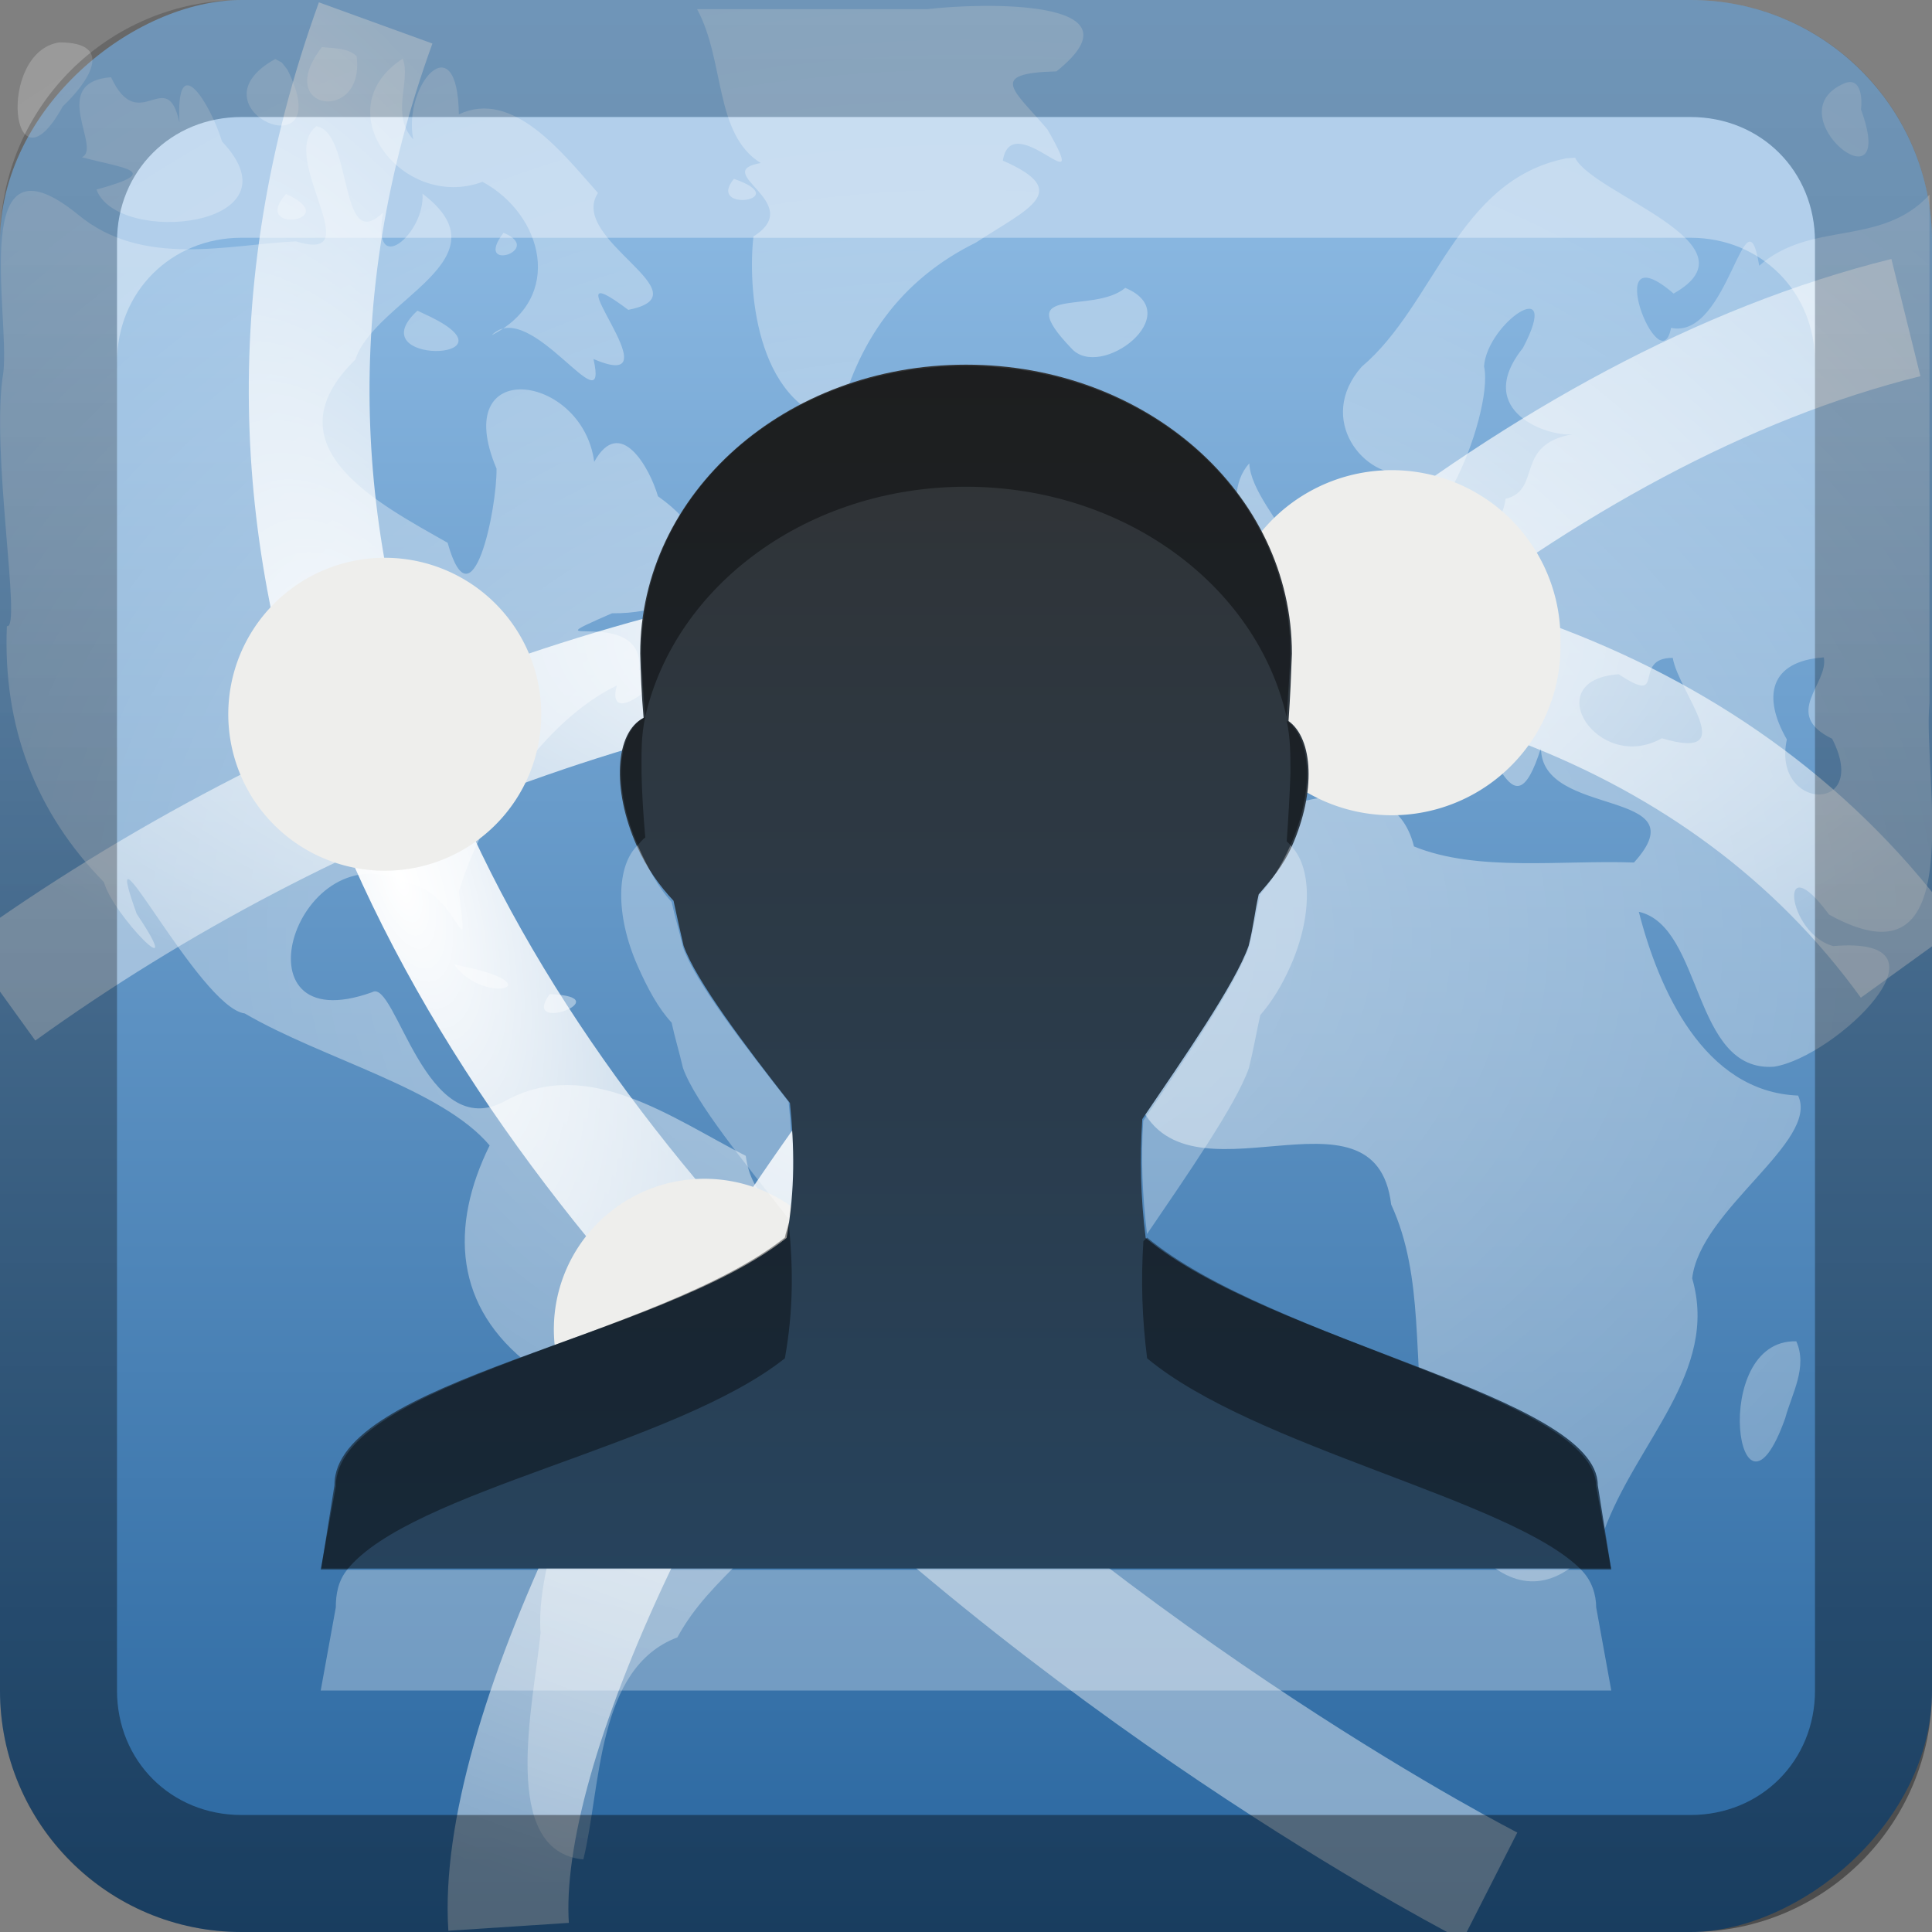 <?xml version="1.0" encoding="UTF-8"?>
<!-- Created with Inkscape (http://www.inkscape.org/) -->
<svg id="svg2" width="16" height="16" version="1.1" xmlns="http://www.w3.org/2000/svg" xmlns:cc="http://creativecommons.org/ns#" xmlns:dc="http://purl.org/dc/elements/1.1/" xmlns:rdf="http://www.w3.org/1999/02/22-rdf-syntax-ns#" xmlns:xlink="http://www.w3.org/1999/xlink">
 <rect width="100%" height="100%" fill="#808080" stroke="none"/>
 <defs id="defs4">
  <linearGradient id="linearGradient3204" x1="1" x2="15" y1="9" y2="9" gradientTransform="translate(-17,-2)" gradientUnits="userSpaceOnUse">
   <stop id="stop3189" stop-color="#29669f" offset="0"/>
   <stop id="stop3191" stop-color="#88b6e0" offset="1"/>
  </linearGradient>
  <linearGradient id="linearGradient3629" x2="29.017" y1="8" y2="8" gradientTransform="matrix(0,-1,1,0,0,16)" gradientUnits="userSpaceOnUse">
   <stop id="stop3330" offset="0"/>
   <stop id="stop3333" stop-opacity="0" offset="1"/>
  </linearGradient>
  <radialGradient id="radialGradient4111" cx="65.236" cy="63.183" r="43.77" gradientTransform="matrix(.241 .003 -.003 .199 -7.313 -5.241)" gradientUnits="userSpaceOnUse" xlink:href="#linearGradient5226"/>
  <linearGradient id="linearGradient5226">
   <stop id="stop5228" stop-color="#fff" offset="0"/>
   <stop id="stop5230" stop-color="#fff" stop-opacity=".414" offset="1"/>
  </linearGradient>
  <radialGradient id="radialGradient4114" cx="49.234" cy="70.608" r="25.484" gradientTransform="matrix(-.128 .037 .105 .319 2.203 -17.063)" gradientUnits="userSpaceOnUse" xlink:href="#linearGradient5226"/>
  <radialGradient id="radialGradient4102" cx="63.875" cy="2.217" r="58.375" gradientTransform="matrix(.156 0 0 .064 -1.99 5.132)" gradientUnits="userSpaceOnUse" xlink:href="#linearGradient5226"/>
  <radialGradient id="radialGradient2942" cx="63.98" cy="61.949" r="58.02" gradientTransform="matrix(.207 0 0 .16 -5.248 -2.126)" gradientUnits="userSpaceOnUse" xlink:href="#linearGradient5226"/>
  <linearGradient id="linearGradient3070" x1="56" x2="56" y1="16" y2="80" gradientTransform="matrix(.214 0 0 .206 -2.253 -.302)" gradientUnits="userSpaceOnUse">
   <stop id="stop4123-5" stop-color="#313233" offset="0"/>
   <stop id="stop4125-7" stop-color="#23486a" offset="1"/>
  </linearGradient>
 </defs>
 <g id="layer1">
  <rect id="rect3196" transform="rotate(-90)" x="-16" width="16" height="16" rx="2" ry="2" fill="url(#linearGradient3204)"/>
  <path id="path2843" d="m2 0.969c-0.583 0-1.031 0.448-1.031 1.031v1c0-0.583 0.448-1.031 1.031-1.031h12c0.583 0 1.031 0.448 1.031 1.031v-1c0-0.583-0.448-1.031-1.031-1.031h-12z" fill="#fff" opacity=".35"/>
  <path id="path3175" d="m5.773 0.076c0.232 0.427 0.141 1.035 0.527 1.274-0.43 0.076 0.385 0.328-0.06 0.608-0.047 0.398 0.005 1.382 0.696 1.54 0.161-0.66 0.512-1.176 1.146-1.489 0.43-0.282 0.81-0.422 0.223-0.679 0.075-0.459 0.759 0.421 0.369-0.259-0.275-0.324-0.504-0.465 0.075-0.48 0.762-0.609-0.64-0.567-1.071-0.515h-1.906zm-5.282 0.275c-0.523 0.08-0.402 1.312 0.029 0.53 0.2-0.189 0.447-0.53-0.029-0.53zm2.175 0.039c-0.413 0.532 0.361 0.636 0.287 0.075-0.075-0.071-0.193-0.064-0.287-0.075zm0.67 0.095c-0.653 0.424 6.93e-5 1.265 0.66 1.021 0.497 0.267 0.686 0.96 0.076 1.27 0.318-0.325 0.976 0.788 0.843 0.197 0.735 0.317-0.438-0.952 0.288-0.407 0.658-0.129-0.504-0.581-0.251-0.968-0.296-0.334-0.705-0.862-1.152-0.651-0.009-0.757-0.465-0.25-0.378 0.207-0.191-0.208-0.015-0.487-0.087-0.669zm-1.057 0.004c-0.74 0.41 0.534 0.957 0.102 0.089l-0.047-0.06-0.055-0.03-1e-7 8e-8zm-1.358 0.15c-0.526 0.042-0.072 0.59-0.243 0.663 0.348 0.094 0.683 0.114 0.121 0.268 0.174 0.471 1.712 0.313 1.04-0.398-0.097-0.314-0.384-0.782-0.353-0.158-0.106-0.484-0.335 0.122-0.566-0.374zm14.363 0.047c-0.618 0.25 0.449 1.099 0.128 0.221 0.011-0.08 0.005-0.265-0.128-0.221zm-12.665 0.361c-0.325 0.251 0.454 1.145-0.167 0.952-0.559 0.025-1.268 0.223-1.805-0.221-0.911-0.743-0.565 0.816-0.619 1.304-0.11 0.642 0.156 2.14 0.029 2.103-0.035 0.834 0.241 1.547 0.804 2.121 0.072 0.271 0.709 0.915 0.271 0.262-0.344-0.957 0.516 0.776 0.895 0.825 0.646 0.377 1.631 0.622 2.028 1.093-0.331 0.671-0.295 1.34 0.34 1.823 0.676 0.622 0.025 1.465 0.082 2.213-0.057 0.58-0.348 1.809 0.354 1.877 0.149-0.607 0.108-1.586 0.779-1.839 0.283-0.524 0.786-0.745 1.059-1.371 0.547-0.357 1.024-1.103 0.891-1.782-0.461-0.403-1.286-0.121-1.384-0.835-0.601-0.305-1.302-0.831-1.987-0.457-0.666 0.374-0.913-1.016-1.107-0.898-1.185 0.427-0.625-1.375 0.296-0.901 0.413 0.059 0.514 0.781 0.422 0.069 0.197-0.661 0.718-1.422 1.308-1.708-0.125 0.484 0.788-0.4 0.186-0.126 0.054-0.562-0.993-0.137-0.226-0.472 0.745 0.006 1.032-0.51 0.381-0.969-0.069-0.238-0.314-0.674-0.528-0.285-0.097-0.737-1.206-0.881-0.809 0.056 0.005 0.329-0.201 1.34-0.405 0.614-0.567-0.323-1.5-0.797-0.764-1.517 0.159-0.494 1.274-0.829 0.556-1.374 0.023 0.331-0.427 0.71-0.327 0.156-0.369 0.36-0.248-0.671-0.554-0.715zm10.344 0.266c-0.896 0.183-1.079 1.212-1.686 1.724-0.385 0.436 0.025 0.935 0.38 0.881 0.093 0.995 0.726-0.479 0.633-0.884 0.027-0.363 0.654-0.783 0.322-0.152-0.423 0.53 0.227 0.743 0.419 0.713-0.497 0.082-0.256 0.463-0.563 0.536-0.059 0.545-1.168 0.508-0.963-0.138-0.089 0.662-0.618 0.942-1.168 1.284 0.476 0.491-0.068 0.612-0.48 0.765-0.063 0.928 0.854 0.5 1.084-0.036 0.536-0.705 1.066 0.595 1.013 0.516 0.608-0.196-0.668-1.112 0.088-0.692 0.338 0.235 0.471 1.156 0.72 0.363-0.004 0.588 1.332 0.328 0.77 0.95-0.598-0.022-1.3 0.08-1.822-0.133-0.183-0.738-1.175-0.331-1.648-0.087-0.522 0.558-1.131 1.437-0.633 2.196 0.377 0.938 1.962-0.233 2.092 0.856 0.279 0.605 0.176 1.296 0.286 1.982 0.141 0.738 0.809 1.698 1.473 0.731 0.268-0.746 0.959-1.327 0.734-2.101 0.065-0.571 1.056-1.134 0.877-1.514-0.782-0.031-1.156-0.884-1.319-1.522 0.535 0.122 0.44 1.332 1.12 1.283 0.511-0.081 1.561-1.089 0.491-0.999-0.382-0.099-0.468-0.851-0.036-0.261 1.183 0.654 0.773-1.112 0.832-1.753v-4.208c-0.405 0.437-0.98 0.208-1.41 0.588-0.112-0.685-0.253 0.618-0.73 0.514-0.089 0.475-0.599-0.817 0.021-0.284 0.73-0.41-0.673-0.825-0.816-1.125l-0.082 0.006 1e-6 -1e-7zm-6.885 0.168c-0.235 0.285 0.509 0.176 0 0zm-3.709 0.125c-0.301 0.339 0.49 0.223 0 0zm1.801 0.322c-0.258 0.337 0.347 0.143 0 0zm5.149 0.456c-0.268 0.225-0.96-0.034-0.446 0.501 0.241 0.271 0.966-0.285 0.446-0.501zm-5.862 0.189c-0.494 0.453 0.855 0.42 0.111 0.052-0.037-0.017-0.074-0.035-0.111-0.052zm6.889 1.264c-0.279 0.314 0.082 0.86 0.02 1.174 0.924-0.118-3.59e-4 -0.741-0.02-1.174zm-0.254 0.494c-0.551 0.124-0.032 0.845 0.067 0.193 0.006-0.053 0.028-0.188-0.067-0.193zm-4.194 0.554c-0.744 0.335 0.613 0.896 0.114 0.253l-0.079-0.121-0.035-0.131h-1e-7zm9.206 0.559c0.044 0.217-0.353 0.469 0.069 0.674 0.323 0.632-0.502 0.597-0.375 0.006-0.203-0.352-0.146-0.648 0.306-0.68zm-1.251 0.004c0.048 0.288 0.574 0.864-0.09 0.666-0.531 0.298-1.033-0.485-0.357-0.53 0.409 0.272 0.099-0.137 0.448-0.136zm-2.42 0.705c-0.309 0.183 0.231 0.306 0 0zm-7.671 1.835c0.237 0.328 0.777 0.185 0.159 0.034-0.053-0.011-0.106-0.023-0.159-0.034zm0.791 0.245c-0.252 0.341 0.597 0.021 0 0zm10.323 2.875c-0.732-0.018-0.479 1.726-0.092 0.638 0.055-0.203 0.188-0.426 0.092-0.638z" fill="url(#radialGradient2942)" opacity=".5"/>
  <path id="path3577" d="m0 8.212c5.203-3.751 12.74-4.504 15.816-0.242" fill="none" stroke="url(#radialGradient4102)"/>
  <path id="path3583" d="m3.111 0.19c-3.289 9.063 9.228 15.432 9.228 15.432" fill="none" stroke="url(#radialGradient4114)"/>
  <path id="path3581" d="m4.212 15.957c-0.196-3.001 5.518-11.827 11.572-13.327" fill="none" stroke="url(#radialGradient4111)"/>
  <path id="path4125" transform="matrix(.715 0 0 .715 -1.282 -.073)" d="m8.062 8.375a1.812 1.812 0 1 1-3.625 0 1.812 1.812 0 1 1 3.625 0z" fill="#eeeeec" fill-rule="evenodd"/>
  <path id="path4127" transform="matrix(.721 0 0 .721 .846 -.175)" d="m16.75 7.625a1.938 1.938 0 1 1-3.875 0 1.938 1.938 0 1 1 3.875 0z" fill="#eeeeec" fill-rule="evenodd"/>
  <path id="path4129" transform="matrix(.798 0 0 .798 -1.498 .236)" d="m10.75 13.5a1.562 1.562 0 1 1-3.125 0 1.562 1.562 0 1 1 3.125 0z" fill="#eeeeec" fill-rule="evenodd"/>
  <path id="rect2835" d="m0 14c0 1.108 0.892 2 2 2h12c1.108 0 2-0.892 2-2v-12c0-1.108-0.892-2-2-2h-12c-1.108 0-2 0.892-2 2v12zm0.969 0v-12c0-0.583 0.448-1.031 1.031-1.031h12c0.583 0 1.031 0.448 1.031 1.031v12c0 0.583-0.448 1.031-1.031 1.031h-12c-0.583 0-1.031-0.448-1.031-1.031z" fill="url(#linearGradient3629)" opacity=".4"/>
  <path id="path3798-5" d="m8 3.02c-1.491 0-2.698 1.061-2.698 2.393 0.004 0.153 0.011 0.342 0.028 0.532-0.236 0.12-0.266 0.589-0.055 1.063 0.081 0.183 0.191 0.332 0.303 0.452 0.027 0.125 0.05 0.231 0.083 0.372 0.1 0.287 0.517 0.838 0.881 1.303 0.036 0.358 0.045 0.709-0.028 1.117-1.048 0.832-3.748 1.186-3.744 2.047l-0.11 0.691h10.682l-0.11-0.691c-0.004-0.737-2.709-1.186-3.744-2.047-0.042-0.33-0.049-0.659-0.028-0.984 0.331-0.489 0.77-1.118 0.881-1.436 0.041-0.165 0.051-0.284 0.083-0.425 0.098-0.114 0.203-0.236 0.275-0.399 0.2-0.451 0.176-0.89-0.028-1.037 0.014-0.196 0.022-0.391 0.028-0.558 1e-6 -1.332-1.207-2.393-2.698-2.393z" enable-background="new" fill="url(#linearGradient3070)"/>
  <path id="path3866" d="m8 3.031c-1.491 0-2.688 1.043-2.688 2.375 0.004 0.153 0.015 0.341 0.031 0.531 0.251-1.095 1.352-1.906 2.656-1.906 1.304 0 2.405 0.811 2.656 1.906 0.013-0.185 0.026-0.373 0.031-0.531 1e-6 -1.332-1.197-2.375-2.688-2.375zm-2.656 2.906c-0.236 0.12-0.273 0.588-0.062 1.062 0.019-0.019 0.039-0.05 0.062-0.062-0.017-0.19-0.028-0.379-0.031-0.531 0-0.166-0.005-0.312 0.031-0.469zm5.312 0.031c0.031 0.147 0.031 0.282 0.031 0.438-0.006 0.167-0.017 0.367-0.031 0.562 0.011 0.008 0.021 0.021 0.031 0.031 0.2-0.451 0.172-0.885-0.031-1.031zm-4.125 4.156c-0.006 0.045-0.023 0.079-0.031 0.125-1.048 0.832-3.723 1.201-3.719 2.062l-0.125 0.688h0.219c0.529-0.656 2.708-1.022 3.625-1.75 0.073-0.408 0.068-0.767 0.031-1.125zm2.969 0.125c-0.008 0.012-0.024 0.02-0.031 0.031-0.021 0.325-0.011 0.639 0.031 0.969 0.892 0.743 3.02 1.171 3.594 1.75h0.25l-0.125-0.688c-0.004-0.737-2.684-1.201-3.719-2.062z" enable-background="new" opacity=".4"/>
  <path id="path3875" d="m5.281 7c-0.175 0.168-0.189 0.573 0 1 0.081 0.183 0.169 0.348 0.281 0.469 0.027 0.125 0.061 0.234 0.094 0.375 0.099 0.283 0.515 0.79 0.875 1.25 0.044-0.338 0.031-0.661 0-0.969-0.364-0.464-0.775-0.994-0.875-1.281-0.032-0.141-0.067-0.25-0.094-0.375-0.112-0.12-0.2-0.286-0.281-0.469zm5.406 0c-0.072 0.163-0.152 0.292-0.25 0.406-0.032 0.141-0.053 0.273-0.094 0.438-0.111 0.318-0.544 0.949-0.875 1.438-0.021 0.314-0.007 0.618 0.031 0.938 0.326-0.48 0.737-1.069 0.844-1.375 0.041-0.165 0.062-0.296 0.094-0.438 0.098-0.114 0.178-0.244 0.25-0.406 0.189-0.426 0.174-0.832 0-1zm-7.812 6c-0.076 0.094-0.094 0.205-0.094 0.312l-0.125 0.688h10.688l-0.125-0.688c-5.93e-4 -0.102-0.033-0.22-0.125-0.312h-10.219z" enable-background="new" fill="#fff" opacity=".3"/>
 </g>
</svg>
